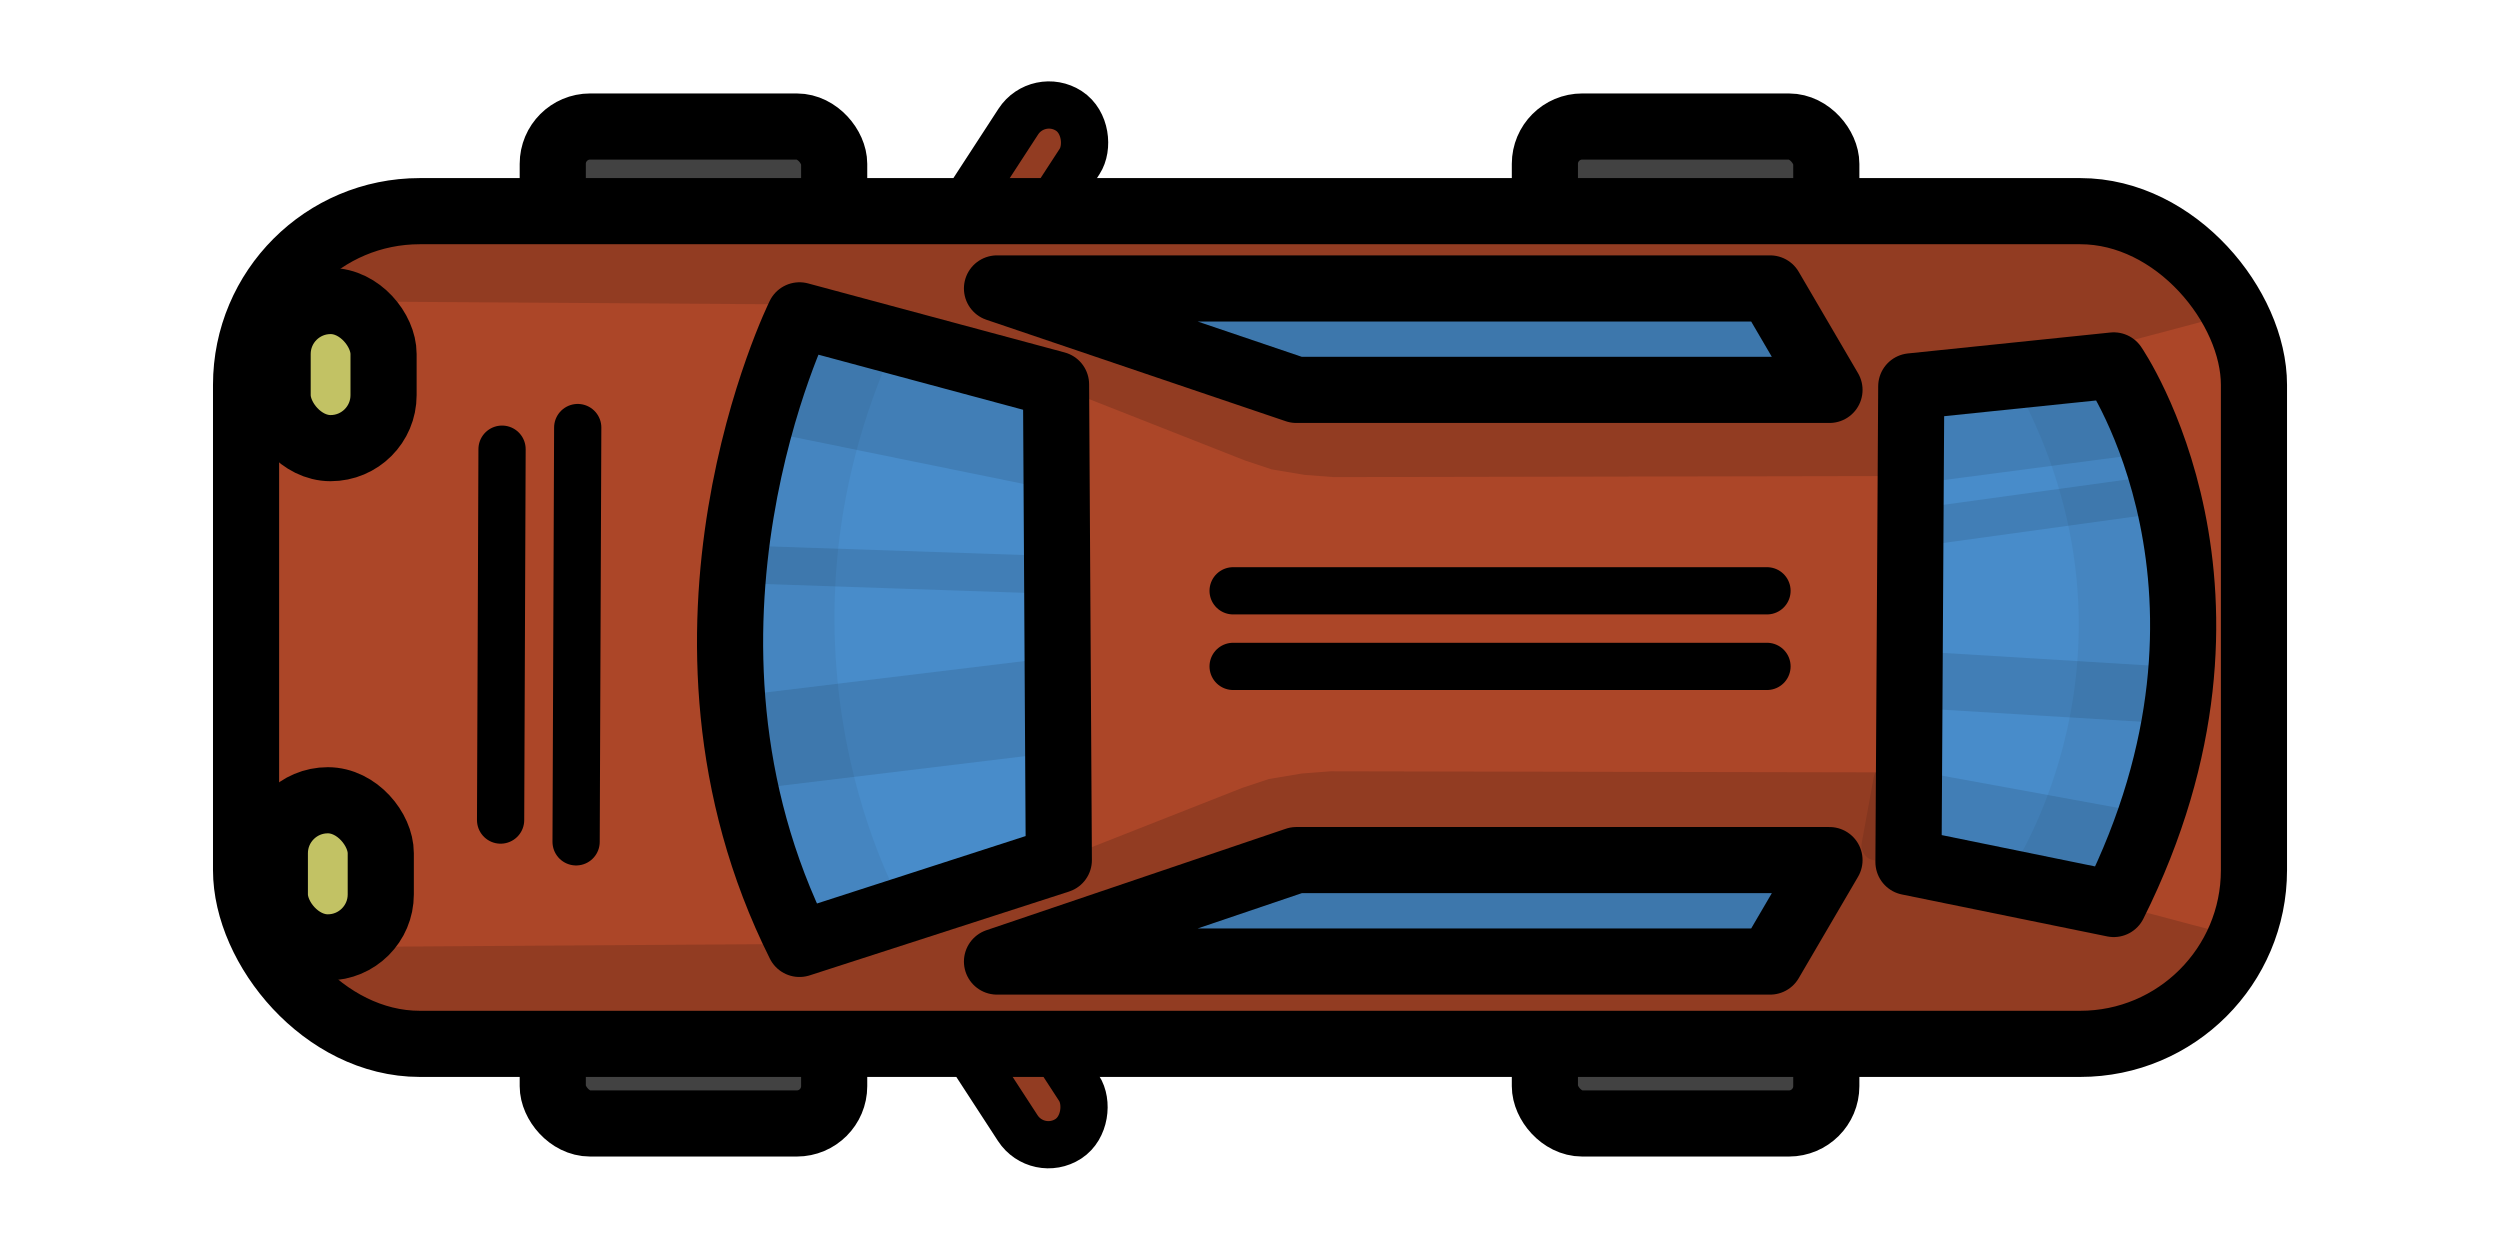 <?xml version="1.0" encoding="UTF-8" standalone="no"?>
<!-- Created with Inkscape (http://www.inkscape.org/) -->

<svg
   width="1000"
   height="500"
   viewBox="0 0 264.583 132.292"
   version="1.1"
   id="svg5"
   inkscape:version="1.1.1 (c3084ef, 2021-09-22)"
   sodipodi:docname="redcar.svg"
   xmlns:inkscape="http://www.inkscape.org/namespaces/inkscape"
   xmlns:sodipodi="http://sodipodi.sourceforge.net/DTD/sodipodi-0.dtd"
   xmlns="http://www.w3.org/2000/svg"
   xmlns:svg="http://www.w3.org/2000/svg">
  <sodipodi:namedview
     id="namedview7"
     pagecolor="#ffffff"
     bordercolor="#666666"
     borderopacity="1.0"
     inkscape:pageshadow="2"
     inkscape:pageopacity="0.0"
     inkscape:pagecheckerboard="0"
     inkscape:document-units="mm"
     showgrid="false"
     units="px"
     inkscape:zoom="0.80889315"
     inkscape:cx="535.29938"
     inkscape:cy="264.55905"
     inkscape:window-width="1312"
     inkscape:window-height="726"
     inkscape:window-x="0"
     inkscape:window-y="25"
     inkscape:window-maximized="0"
     inkscape:current-layer="layer1"
     showguides="false" />
  <defs
     id="defs2" />
  <g
     inkscape:label="Layer 1"
     inkscape:groupmode="layer"
     id="layer1">
    <rect
       style="fill:#424242;fill-opacity:1;fill-rule:evenodd;stroke:#000000;stroke-width:7;stroke-linecap:round;stroke-linejoin:round;stroke-miterlimit:4;stroke-dasharray:none;stroke-dashoffset:188.976;stroke-opacity:1"
       id="rect11655"
       width="29.783"
       height="105.509"
       x="58.5"
       y="13.391"
       ry="3.95" />
    <rect
       style="fill:#424242;fill-opacity:1;fill-rule:evenodd;stroke:#000000;stroke-width:7;stroke-linecap:round;stroke-linejoin:round;stroke-miterlimit:4;stroke-dasharray:none;stroke-dashoffset:188.976;stroke-opacity:1"
       id="rect11655-3"
       width="29.783"
       height="105.509"
       x="163.5"
       y="13.391"
       ry="3.95" />
    <g
       id="g11631"
       transform="translate(-4.52,1.027)">
      <rect
         style="fill:#923c22;fill-opacity:1;fill-rule:evenodd;stroke:#000000;stroke-width:5;stroke-linecap:round;stroke-linejoin:round;stroke-miterlimit:4;stroke-dasharray:none;stroke-dashoffset:188.976;stroke-opacity:1"
         id="rect10366"
         width="7.738"
         height="19.899"
         x="100.584"
         y="-55.174"
         ry="3.869"
         transform="rotate(33.046)" />
      <rect
         style="fill:#923c22;fill-opacity:1;fill-rule:evenodd;stroke:#000000;stroke-width:5;stroke-linecap:round;stroke-linejoin:round;stroke-miterlimit:4;stroke-dasharray:none;stroke-dashoffset:188.976;stroke-opacity:1"
         id="rect10366-7"
         width="7.738"
         height="19.899"
         x="29.565"
         y="-164.343"
         ry="3.869"
         transform="matrix(0.838,-0.545,-0.545,-0.838,0,0)" />
      <rect
         style="fill:#ac4628;fill-opacity:1;fill-rule:evenodd;stroke:#000000;stroke-width:7;stroke-linecap:round;stroke-linejoin:round;stroke-miterlimit:4;stroke-dasharray:none;stroke-dashoffset:188.976;stroke-opacity:1"
         id="rect2768"
         width="212.503"
         height="88.128"
         x="30.561"
         y="21.321"
         ry="18.385" />
      <path
         style="fill:#488cca;fill-opacity:1;stroke:#000000;stroke-width:7;stroke-linecap:butt;stroke-linejoin:round;stroke-miterlimit:4;stroke-dasharray:none;stroke-opacity:1"
         d="m 89.131,98.871 c -16.528,-33.055 0,-66.524 0,-66.524 L 116.284,39.653 116.579,90 Z"
         id="path2803"
         sodipodi:nodetypes="ccccc" />
      <path
         style="fill:#488cca;fill-opacity:1;stroke:#000000;stroke-width:7;stroke-linecap:butt;stroke-linejoin:round;stroke-miterlimit:4;stroke-dasharray:none;stroke-opacity:1"
         d="m 228.226,94.646 c 16.528,-33.055 0,-57 0,-57 L 206.795,39.861 206.5,90.208 Z"
         id="path2803-4"
         sodipodi:nodetypes="ccccc" />
      <path
         style="fill:#488cca;fill-opacity:1;stroke:#000000;stroke-width:7;stroke-linecap:butt;stroke-linejoin:round;stroke-miterlimit:4;stroke-dasharray:none;stroke-opacity:1"
         d="m 110.035,100.737 h 81.824 L 198.141,90 h -56.423 z"
         id="path3750"
         sodipodi:nodetypes="ccccc" />
      <path
         style="fill:#488cca;fill-opacity:1;stroke:#000000;stroke-width:7;stroke-linecap:butt;stroke-linejoin:round;stroke-miterlimit:4;stroke-dasharray:none;stroke-opacity:1"
         d="m 110.035,29.5 h 81.824 l 6.282,10.737 h -56.423 z"
         id="path3750-7"
         sodipodi:nodetypes="ccccc" />
      <path
         style="fill:none;stroke:#000000;stroke-width:10;stroke-linecap:butt;stroke-linejoin:miter;stroke-miterlimit:4;stroke-dasharray:none;stroke-opacity:0.1"
         d="M 83.277,77.567 114.684,73.76"
         id="path6181" />
      <path
         style="fill:none;stroke:#000000;stroke-width:10;stroke-linecap:butt;stroke-linejoin:miter;stroke-miterlimit:4;stroke-dasharray:none;stroke-opacity:0.1"
         d="m 86.545,39.728 31.001,6.315"
         id="path6181-2" />
      <path
         style="fill:none;stroke:#000000;stroke-width:4;stroke-linecap:butt;stroke-linejoin:miter;stroke-miterlimit:4;stroke-dasharray:none;stroke-opacity:0.1"
         d="m 83.123,58.706 30.652,1.039"
         id="path6384" />
      <path
         style="fill:#000000;fill-opacity:0.15;stroke:#000000;stroke-width:0;stroke-linecap:butt;stroke-linejoin:miter;stroke-miterlimit:4;stroke-dasharray:none;stroke-opacity:1"
         d="m 33.607,99.238 55.525,-0.367 27.448,-8.871 19.428,-7.649 2.799,-0.933 3.499,-0.583 3.033,-0.233 61.122,0.117 0.04,9.49 21.726,4.438 13.461,3.569 -12.725,11.364 -127.228,0.981 -57.853,-1.471 z"
         id="path6598" />
      <path
         style="fill:#000000;fill-opacity:0.15;stroke:#000000;stroke-width:0;stroke-linecap:butt;stroke-linejoin:miter;stroke-miterlimit:4;stroke-dasharray:none;stroke-opacity:1"
         d="m 33.902,30.83 55.525,0.367 27.448,8.871 19.428,7.649 2.799,0.933 3.499,0.583 3.033,0.233 61.122,-0.117 0.04,-9.49 21.726,-4.438 13.461,-3.569 -12.725,-11.364 -127.228,-0.981 -57.853,1.471 z"
         id="path6598-3" />
      <path
         style="fill:none;stroke:#000000;stroke-width:5;stroke-linecap:round;stroke-linejoin:miter;stroke-miterlimit:4;stroke-dasharray:none;stroke-opacity:1"
         d="m 135.026,69.5 h 56.5"
         id="path6988"
         sodipodi:nodetypes="cc" />
      <path
         style="fill:none;stroke:#000000;stroke-width:5;stroke-linecap:round;stroke-linejoin:miter;stroke-miterlimit:4;stroke-dasharray:none;stroke-opacity:1"
         d="m 135.026,61.5 h 56.5"
         id="path6988-6"
         sodipodi:nodetypes="cc" />
      <g
         id="g10197"
         transform="translate(-225.809,129.731)"
         style="stroke-width:5;stroke-miterlimit:4;stroke-dasharray:none">
        <path
           style="fill:none;stroke:#000000;stroke-width:5;stroke-linecap:round;stroke-linejoin:miter;stroke-miterlimit:4;stroke-dasharray:none;stroke-opacity:1"
           d="m 283.462,-83.219 -0.153,39.252"
           id="path6988-1"
           sodipodi:nodetypes="cc" />
        <path
           style="fill:none;stroke:#000000;stroke-width:5;stroke-linecap:round;stroke-linejoin:miter;stroke-miterlimit:4;stroke-dasharray:none;stroke-opacity:1"
           d="m 291.471,-85.508 -0.171,43.845"
           id="path6988-6-1"
           sodipodi:nodetypes="cc" />
      </g>
      <rect
         style="fill:#000000;fill-opacity:0.1;fill-rule:evenodd;stroke:#000000;stroke-width:0;stroke-linecap:round;stroke-linejoin:round;stroke-miterlimit:4;stroke-dasharray:none;stroke-dashoffset:188.976;stroke-opacity:0.1"
         id="rect7540"
         width="27.4"
         height="10.095"
         x="214.12"
         y="41.993"
         ry="1.46"
         transform="rotate(10.354)" />
      <path
         style="fill:none;stroke:#000000;stroke-width:7;stroke-linecap:butt;stroke-linejoin:round;stroke-miterlimit:4;stroke-dasharray:none;stroke-opacity:0.1"
         d="m 206.115,46.789 25.469,-3.346"
         id="path7655" />
      <path
         style="fill:none;stroke:#000000;stroke-width:6;stroke-linecap:butt;stroke-linejoin:miter;stroke-miterlimit:4;stroke-dasharray:none;stroke-opacity:0.1"
         d="m 209.508,71.04 25.617,1.559"
         id="path7920" />
      <path
         style="fill:none;stroke:#000000;stroke-width:4;stroke-linecap:butt;stroke-linejoin:miter;stroke-miterlimit:4;stroke-dasharray:none;stroke-opacity:0.1"
         d="m 208.705,54.624 23.881,-3.294"
         id="path8101" />
      <path
         style="fill:#000000;fill-opacity:0.05;stroke:#000000;stroke-width:0;stroke-linecap:butt;stroke-linejoin:miter;stroke-miterlimit:4;stroke-dasharray:none;stroke-opacity:1"
         d="m 89.131,98.871 c -14.893,-33.127 0,-66.524 0,-66.524 l 10.223,2.741 c -15.083,32.866 0.739,59.834 0.739,59.834 z"
         id="path8282"
         sodipodi:nodetypes="ccccc" />
      <path
         style="fill:#000000;fill-opacity:0.05;stroke:#000000;stroke-width:0;stroke-linecap:butt;stroke-linejoin:miter;stroke-miterlimit:4;stroke-dasharray:none;stroke-opacity:1"
         d="m 228.226,94.646 c 14.893,-28.385 0,-57 0,-57 l -10.223,2.348 c 15.083,28.161 -0.739,51.268 -0.739,51.268 z"
         id="path8282-5"
         sodipodi:nodetypes="ccccc" />
      <rect
         style="fill:#c2c264;fill-opacity:1;fill-rule:evenodd;stroke:#000000;stroke-width:7;stroke-linecap:round;stroke-linejoin:round;stroke-miterlimit:4;stroke-dasharray:none;stroke-dashoffset:188.976;stroke-opacity:1"
         id="rect9962"
         width="11.211"
         height="15.571"
         x="33.607"
         y="83.667"
         ry="5.606" />
      <rect
         style="fill:#c2c264;fill-opacity:1;fill-rule:evenodd;stroke:#000000;stroke-width:7;stroke-linecap:round;stroke-linejoin:round;stroke-miterlimit:4;stroke-dasharray:none;stroke-dashoffset:188.976;stroke-opacity:1"
         id="rect9962-3"
         width="11.211"
         height="15.571"
         x="33.902"
         y="30.83"
         ry="5.606" />
    </g>
  </g>
</svg>
